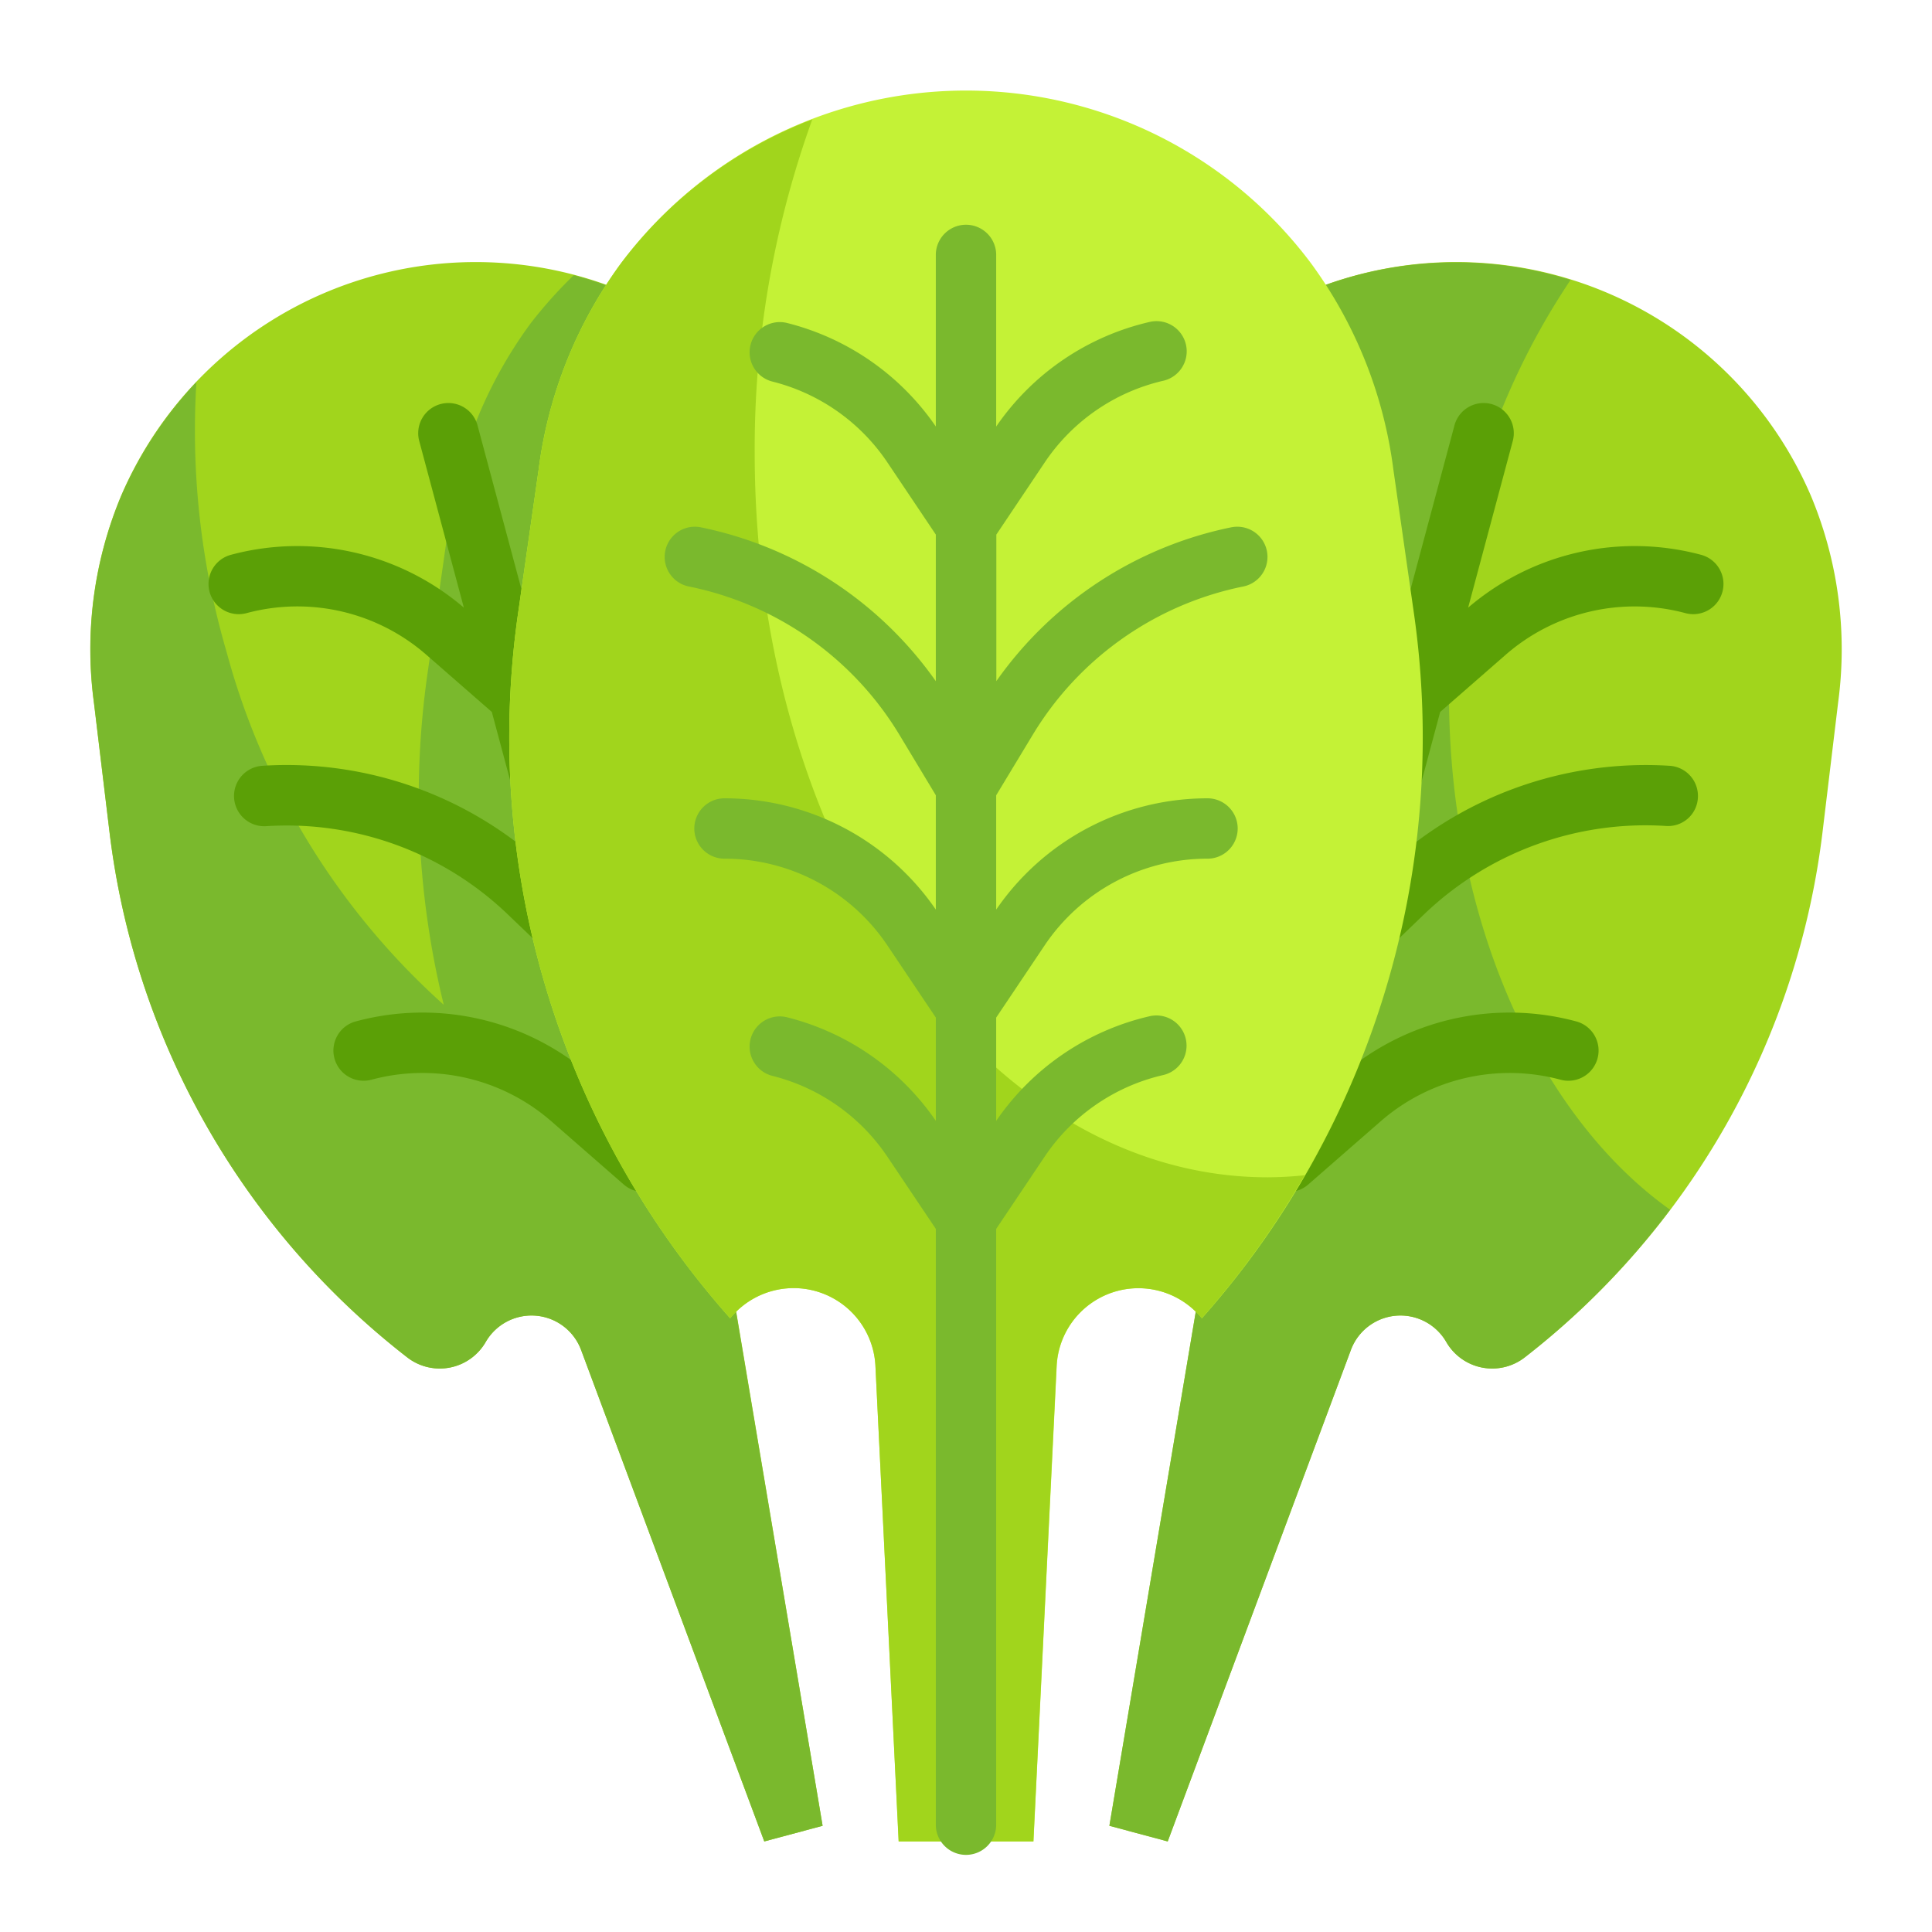 <?xml version="1.0" encoding="UTF-8" standalone="no"?><svg xmlns:android="http://schemas.android.com/apk/res/android" height="64" width="64" xmlns="http://www.w3.org/2000/svg">
  <path d="m3.625,27.554 l-0.517,-4.294a13.17,13.17 0,0 1,0.916 -6.866,12.787 12.787,0 0,1 19.364,-5.189 13.185,13.185 0,0 1,4.226 5.489l1.7,3.977a25.963,25.963 0,0 1,0.157 20.023,1.757 1.757,0 0,1 -2.5,0.846 1.752,1.752 0,0 0,-2.6 1.808l2.879,17.134 -1.932,0.518 -6.068,-16.281a1.752,1.752 0,0 0,-3.159 -0.265,1.757 1.757,0 0,1 -2.59,0.519 25.964,25.964 0,0 1,-9.876 -17.419z" fill="#a1d51c"/>
  <path d="m29.313,20.671 l-1.7,-3.977a13.185,13.185 0,0 0,-4.226 -5.489,12.929 12.929,0 0,0 -4.381,-2.088 14.7,14.7 0,0 0,-1.445 1.617,14.707 14.707,0 0,0 -2.72,6.827l-0.681,4.763a28.981,28.981 0,0 0,0.54 10.961,24.119 24.119,0 0,1 -7.193,-11.685 26.124,26.124 0,0 1,-1 -8.944,12.987 12.987,0 0,0 -2.479,3.743 13.17,13.17 0,0 0,-0.916 6.866l0.517,4.294a25.964,25.964 0,0 0,9.871 17.414,1.757 1.757,0 0,0 2.59,-0.519 1.752,1.752 0,0 1,3.159 0.265l6.069,16.281 1.932,-0.518 -2.886,-17.134a1.752,1.752 0,0 1,2.6 -1.808,1.757 1.757,0 0,0 2.5,-0.846 25.963,25.963 0,0 0,-0.151 -20.023z" fill="#7ab92d"/>
  <path d="m17.83,31.256a1,1 0,0 0,1.386 -1.443l-1,-0.964a12.6,12.6 0,0 0,-9.526 -3.481,1 1,0 1,0 0.129,2 10.582,10.582 0,0 1,8.008 2.928z" fill="#5ba006"/>
  <path d="m19.584,35.642a8.488,8.488 0,0 0,-7.793 -1.808,1 1,0 1,0 0.517,1.932 6.494,6.494 0,0 1,5.961 1.383l2.393,2.089a1,1 0,0 0,1.316 -1.507z" fill="#5ba006"/>
  <path d="m8.167,20.311a6.494,6.494 0,0 1,5.96 1.383l2.165,1.89 0.654,2.439a1,1 0,1 0,1.931 -0.518l-3.051,-11.387a1,1 0,1 0,-1.931 0.518l1.471,5.493a8.484,8.484 0,0 0,-7.717 -1.75,1 1,0 1,0 0.518,1.932z" fill="#5ba006"/>
  <path d="m60.375,27.554 l0.517,-4.294a13.17,13.17 0,0 0,-0.916 -6.866,12.787 12.787,0 0,0 -19.364,-5.189 13.185,13.185 0,0 0,-4.226 5.489l-1.7,3.977a25.963,25.963 0,0 0,-0.157 20.023,1.757 1.757,0 0,0 2.5,0.846 1.752,1.752 0,0 1,2.6 1.808l-2.879,17.134 1.932,0.518 6.068,-16.281a1.752,1.752 0,0 1,3.159 -0.265,1.757 1.757,0 0,0 2.59,0.519 25.964,25.964 0,0 0,9.876 -17.419z" fill="#a1d51c"/>
  <path d="m48,23a23.791,23.791 0,0 1,4.027 -13.726,12.759 12.759,0 0,0 -11.415,1.931 13.185,13.185 0,0 0,-4.226 5.489l-1.7,3.977a25.963,25.963 0,0 0,-0.157 20.023,1.757 1.757,0 0,0 2.5,0.846 1.752,1.752 0,0 1,2.6 1.808l-2.879,17.134 1.932,0.518 6.068,-16.281a1.752,1.752 0,0 1,3.159 -0.265,1.757 1.757,0 0,0 2.59,0.519 25.935,25.935 0,0 0,4.825 -4.9c-4.331,-3.082 -7.324,-9.558 -7.324,-17.073z" fill="#7ab92d"/>
  <path d="m55.31,25.368a12.623,12.623 0,0 0,-9.522 3.481l-0.888,0.851a1,1 0,0 0,1.386 1.443l0.888,-0.854a10.6,10.6 0,0 1,8.008 -2.928,0.989 0.989,0 0,0 1.063,-0.934 1,1 0,0 0,-0.935 -1.059z" fill="#5ba006"/>
  <path d="m52.209,33.834a8.491,8.491 0,0 0,-7.793 1.808l-2.394,2.089a1,1 0,1 0,1.316 1.507l2.393,-2.089a6.5,6.5 0,0 1,5.961 -1.383,1 1,0 1,0 0.517,-1.932z" fill="#5ba006"/>
  <path d="m56.351,18.379a8.484,8.484 0,0 0,-7.717 1.75l1.471,-5.493a1,1 0,1 0,-1.931 -0.518l-3.051,11.387a1,1 0,0 0,0.707 1.225,1 1,0 0,0 1.224,-0.707l0.654,-2.439 2.165,-1.89a6.5,6.5 0,0 1,5.96 -1.383,1 1,0 0,0 0.518,-1.932z" fill="#5ba006"/>
  <path d="m46.839,20.324 l-0.681,-4.763a14.707,14.707 0,0 0,-2.72 -6.827,14.275 14.275,0 0,0 -22.876,0 14.707,14.707 0,0 0,-2.72 6.827l-0.681,4.763a28.973,28.973 0,0 0,7.027 23.346,2.712 2.712,0 0,1 4.812,1.581c0.328,6.7 0.771,15.749 0.771,15.749h4.464s0.443,-9.054 0.771,-15.749a2.712,2.712 0,0 1,4.809 -1.581,28.973 28.973,0 0,0 7.024,-23.346z" fill="#c4f236"/>
  <path d="m42,39c-9.389,0 -17,-10.745 -17,-24a32.093,32.093 0,0 1,1.908 -11.044,14.348 14.348,0 0,0 -6.346,4.778 14.707,14.707 0,0 0,-2.72 6.827l-0.681,4.763a28.973,28.973 0,0 0,7.027 23.346,2.712 2.712,0 0,1 4.812,1.581l0.768,15.749h4.464l0.768,-15.749a2.712,2.712 0,0 1,4.809 -1.581,28.923 28.923,0 0,0 3.413,-4.739 12.149,12.149 0,0 1,-1.222 0.069z" fill="#a1d51c"/>
  <path d="m40.805,17.464a12.6,12.6 0,0 0,-7.8 5.1v-4.855l1.6,-2.386a6.484,6.484 0,0 1,3.943 -2.713,1 1,0 0,0 -0.448,-1.949 8.47,8.47 0,0 0,-5.1 3.469v-5.685a1,1 0,0 0,-2 0v5.683a8.486,8.486 0,0 0,-4.924 -3.428,1 1,0 1,0 -0.488,1.94 6.489,6.489 0,0 1,3.812 2.684l1.6,2.384v4.857a12.6,12.6 0,0 0,-7.8 -5.1,1 1,0 0,0 -0.392,1.961 10.6,10.6 0,0 1,6.977 4.9l1.215,2.017v3.788a8.485,8.485 0,0 0,-7 -3.686,1 1,0 0,0 0,2 6.491,6.491 0,0 1,5.4 2.879l1.6,2.384v3.42a8.486,8.486 0,0 0,-4.924 -3.428,1 1,0 1,0 -0.488,1.94 6.489,6.489 0,0 1,3.812 2.684l1.6,2.384v19.737a1,1 0,0 0,2 0v-19.736l1.6,-2.386a6.484,6.484 0,0 1,3.943 -2.713,1 1,0 0,0 -0.448,-1.949 8.47,8.47 0,0 0,-5.095 3.469v-3.421l1.6,-2.385a6.491,6.491 0,0 1,5.4 -2.879,1 1,0 0,0 0,-2 8.486,8.486 0,0 0,-7 3.687v-3.787l1.22,-2.019a10.6,10.6 0,0 1,6.977 -4.9,1 1,0 0,0 -0.392,-1.961z" fill="#7ab92d"/>
</svg>